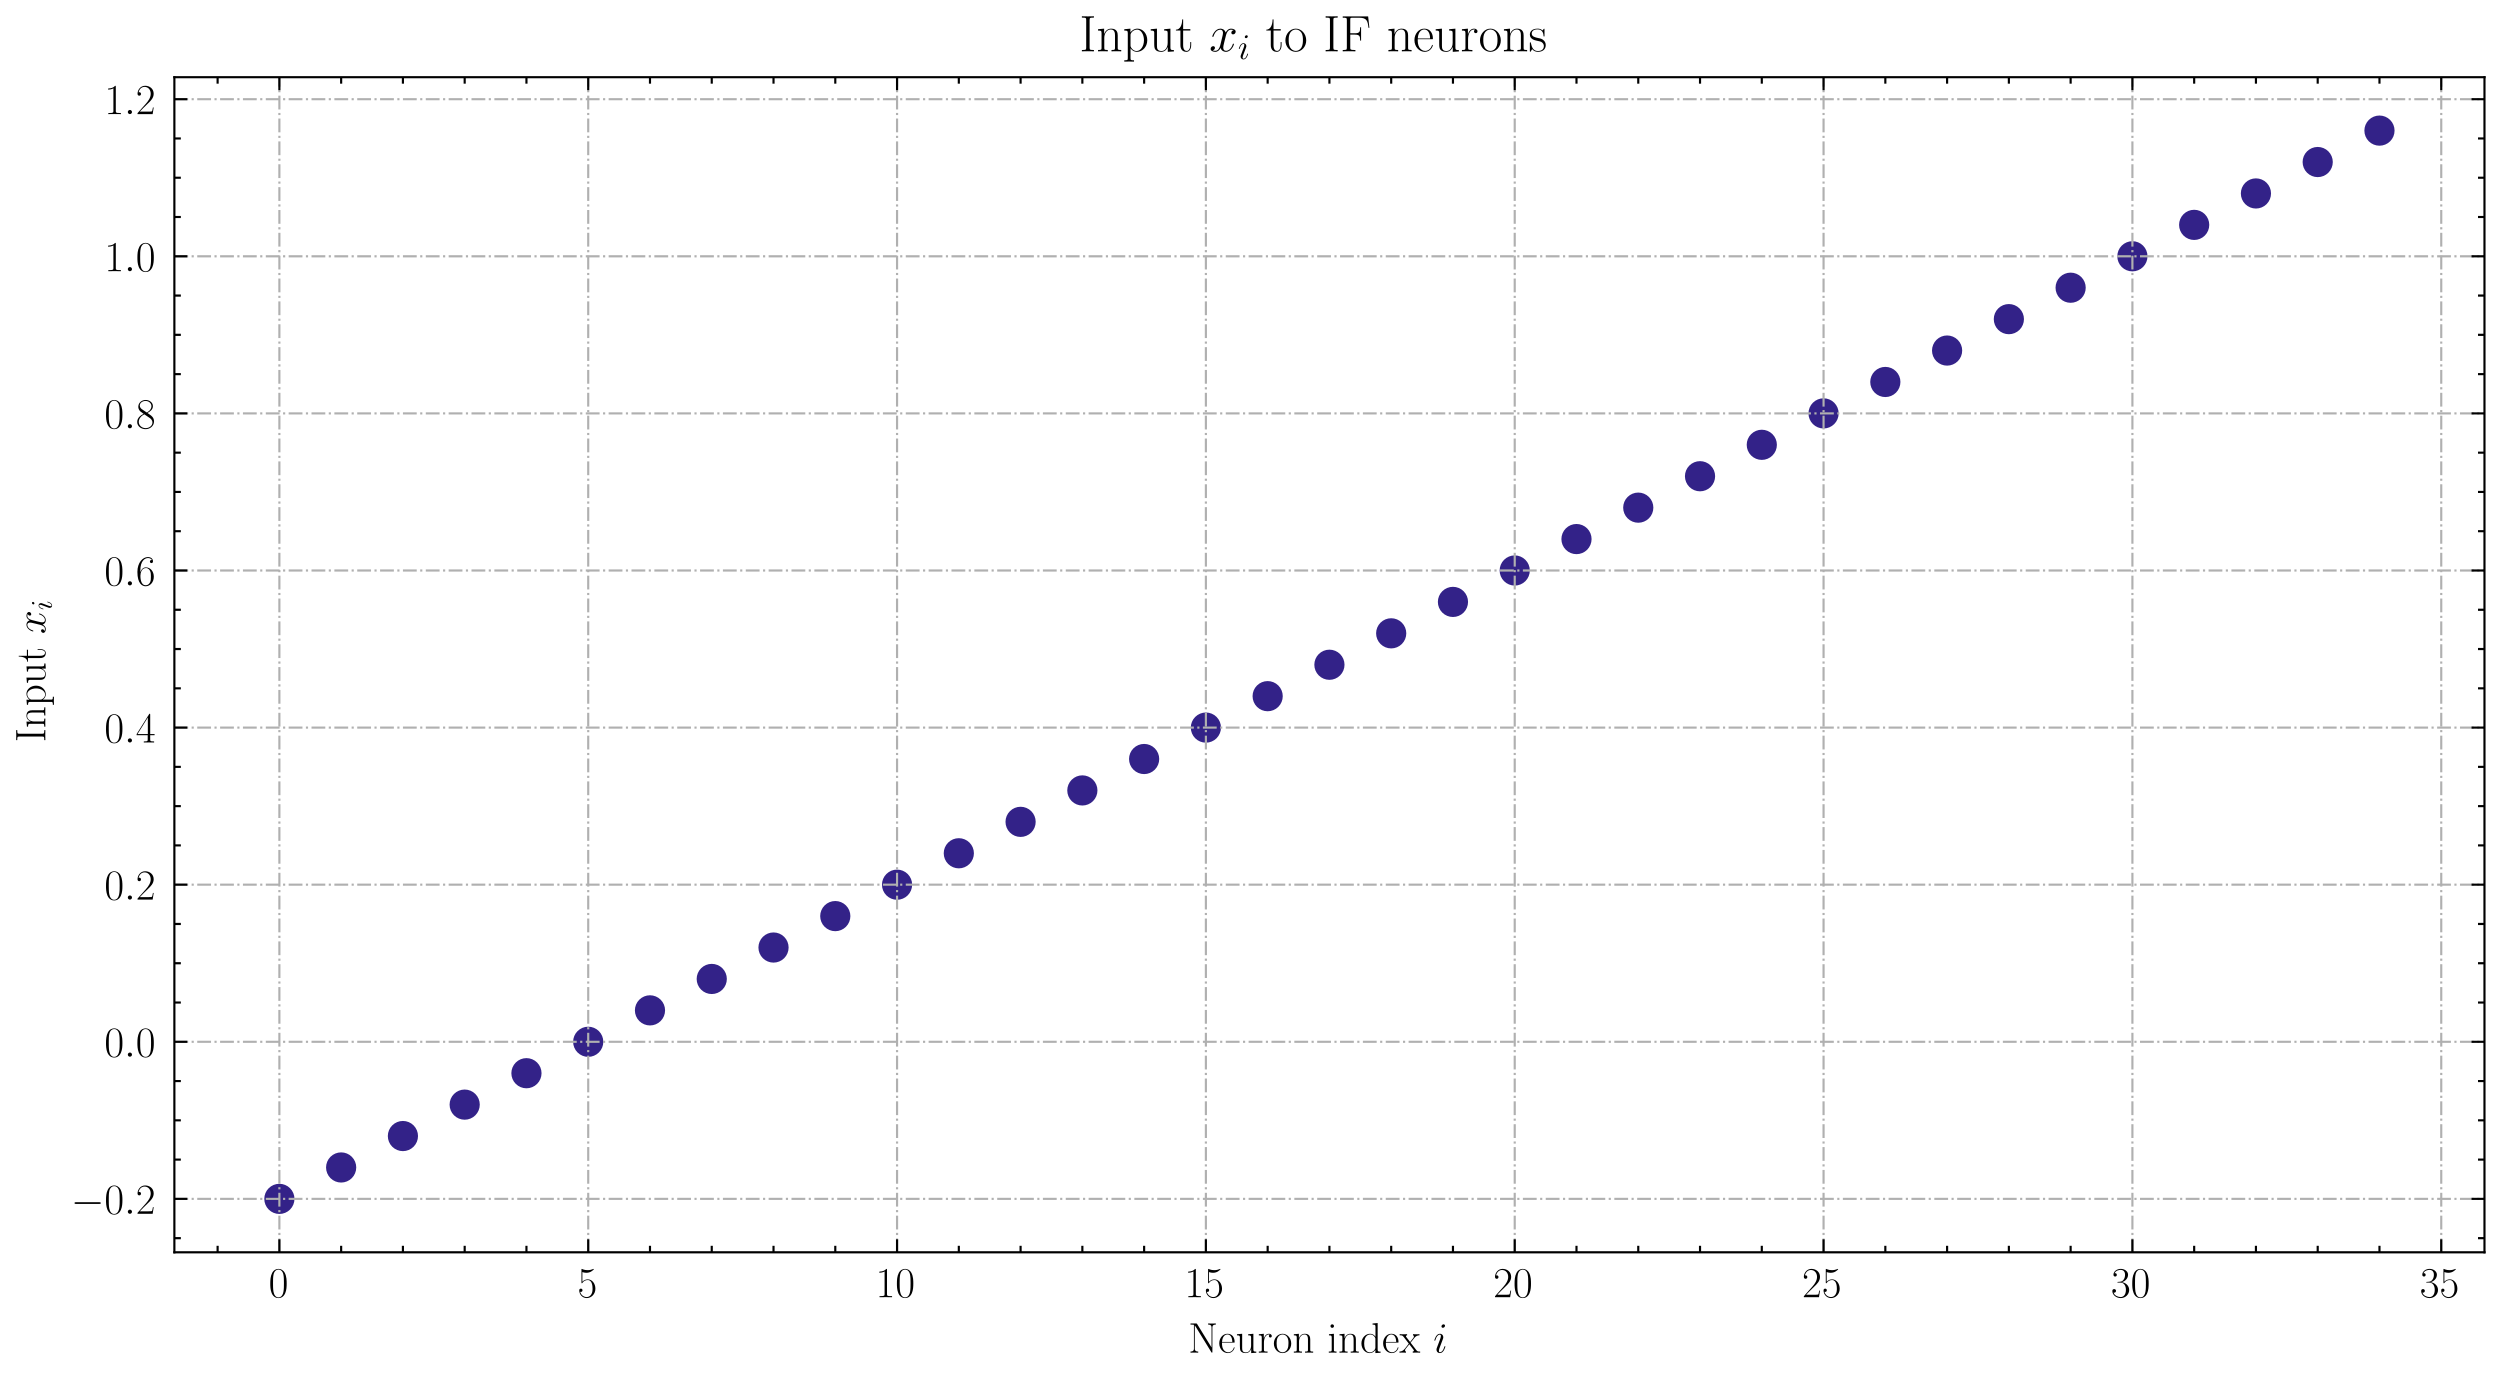 <?xml version="1.0" encoding="utf-8" standalone="no"?>
<!DOCTYPE svg PUBLIC "-//W3C//DTD SVG 1.1//EN"
  "http://www.w3.org/Graphics/SVG/1.1/DTD/svg11.dtd">
<!-- Created with matplotlib (https://matplotlib.org/) -->
<svg height="319.201pt" version="1.1" viewBox="0 0 579.714 319.201" width="579.714pt" xmlns="http://www.w3.org/2000/svg" xmlns:xlink="http://www.w3.org/1999/xlink">
 <defs>
  <style type="text/css">
*{stroke-linecap:butt;stroke-linejoin:round;}
  </style>
 </defs>
 <g id="figure_1">
  <g id="patch_1">
   <path d="M 0 319.201 
L 579.714 319.201 
L 579.714 0 
L 0 0 
z
" style="fill:#ffffff;"/>
  </g>
  <g id="axes_1">
   <g id="patch_2">
    <path d="M 40.434 290.39 
L 576.114 290.39 
L 576.114 17.902 
L 40.434 17.902 
z
" style="fill:#ffffff;"/>
   </g>
   <g id="PathCollection_1">
    <defs>
     <path d="M 0 3 
C 0.796 3 1.559 2.684 2.121 2.121 
C 2.684 1.559 3 0.796 3 0 
C 3 -0.796 2.684 -1.559 2.121 -2.121 
C 1.559 -2.684 0.796 -3 0 -3 
C -0.796 -3 -1.559 -2.684 -2.121 -2.121 
C -2.684 -1.559 -3 -0.796 -3 0 
C -3 0.796 -2.684 1.559 -2.121 2.121 
C -1.559 2.684 -0.796 3 0 3 
z
" id="m5a282cb4c4" style="stroke:#332288;"/>
    </defs>
    <g clip-path="url(#p7d985096c2)">
     <use style="fill:#332288;stroke:#332288;" x="64.784" xlink:href="#m5a282cb4c4" y="278.004"/>
     <use style="fill:#332288;stroke:#332288;" x="79.107" xlink:href="#m5a282cb4c4" y="270.718"/>
     <use style="fill:#332288;stroke:#332288;" x="93.43" xlink:href="#m5a282cb4c4" y="263.432"/>
     <use style="fill:#332288;stroke:#332288;" x="107.753" xlink:href="#m5a282cb4c4" y="256.147"/>
     <use style="fill:#332288;stroke:#332288;" x="122.076" xlink:href="#m5a282cb4c4" y="248.861"/>
     <use style="fill:#332288;stroke:#332288;" x="136.399" xlink:href="#m5a282cb4c4" y="241.575"/>
     <use style="fill:#332288;stroke:#332288;" x="150.722" xlink:href="#m5a282cb4c4" y="234.289"/>
     <use style="fill:#332288;stroke:#332288;" x="165.045" xlink:href="#m5a282cb4c4" y="227.004"/>
     <use style="fill:#332288;stroke:#332288;" x="179.368" xlink:href="#m5a282cb4c4" y="219.718"/>
     <use style="fill:#332288;stroke:#332288;" x="193.691" xlink:href="#m5a282cb4c4" y="212.432"/>
     <use style="fill:#332288;stroke:#332288;" x="208.014" xlink:href="#m5a282cb4c4" y="205.146"/>
     <use style="fill:#332288;stroke:#332288;" x="222.337" xlink:href="#m5a282cb4c4" y="197.861"/>
     <use style="fill:#332288;stroke:#332288;" x="236.66" xlink:href="#m5a282cb4c4" y="190.575"/>
     <use style="fill:#332288;stroke:#332288;" x="250.983" xlink:href="#m5a282cb4c4" y="183.289"/>
     <use style="fill:#332288;stroke:#332288;" x="265.306" xlink:href="#m5a282cb4c4" y="176.003"/>
     <use style="fill:#332288;stroke:#332288;" x="279.629" xlink:href="#m5a282cb4c4" y="168.718"/>
     <use style="fill:#332288;stroke:#332288;" x="293.952" xlink:href="#m5a282cb4c4" y="161.432"/>
     <use style="fill:#332288;stroke:#332288;" x="308.274" xlink:href="#m5a282cb4c4" y="154.146"/>
     <use style="fill:#332288;stroke:#332288;" x="322.597" xlink:href="#m5a282cb4c4" y="146.86"/>
     <use style="fill:#332288;stroke:#332288;" x="336.92" xlink:href="#m5a282cb4c4" y="139.574"/>
     <use style="fill:#332288;stroke:#332288;" x="351.243" xlink:href="#m5a282cb4c4" y="132.289"/>
     <use style="fill:#332288;stroke:#332288;" x="365.566" xlink:href="#m5a282cb4c4" y="125.003"/>
     <use style="fill:#332288;stroke:#332288;" x="379.889" xlink:href="#m5a282cb4c4" y="117.717"/>
     <use style="fill:#332288;stroke:#332288;" x="394.212" xlink:href="#m5a282cb4c4" y="110.431"/>
     <use style="fill:#332288;stroke:#332288;" x="408.535" xlink:href="#m5a282cb4c4" y="103.146"/>
     <use style="fill:#332288;stroke:#332288;" x="422.858" xlink:href="#m5a282cb4c4" y="95.86"/>
     <use style="fill:#332288;stroke:#332288;" x="437.181" xlink:href="#m5a282cb4c4" y="88.574"/>
     <use style="fill:#332288;stroke:#332288;" x="451.504" xlink:href="#m5a282cb4c4" y="81.288"/>
     <use style="fill:#332288;stroke:#332288;" x="465.827" xlink:href="#m5a282cb4c4" y="74.003"/>
     <use style="fill:#332288;stroke:#332288;" x="480.15" xlink:href="#m5a282cb4c4" y="66.717"/>
     <use style="fill:#332288;stroke:#332288;" x="494.473" xlink:href="#m5a282cb4c4" y="59.431"/>
     <use style="fill:#332288;stroke:#332288;" x="508.796" xlink:href="#m5a282cb4c4" y="52.145"/>
     <use style="fill:#332288;stroke:#332288;" x="523.119" xlink:href="#m5a282cb4c4" y="44.859"/>
     <use style="fill:#332288;stroke:#332288;" x="537.442" xlink:href="#m5a282cb4c4" y="37.574"/>
     <use style="fill:#332288;stroke:#332288;" x="551.765" xlink:href="#m5a282cb4c4" y="30.288"/>
    </g>
   </g>
   <g id="matplotlib.axis_1">
    <g id="xtick_1">
     <g id="line2d_1">
      <path clip-path="url(#p7d985096c2)" d="M 64.784 290.39 
L 64.784 17.902 
" style="fill:none;stroke:#b0b0b0;stroke-dasharray:3.2,0.8,0.5,0.8;stroke-dashoffset:0;stroke-width:0.5;"/>
     </g>
     <g id="line2d_2">
      <defs>
       <path d="M 0 0 
L 0 -3 
" id="mba42494506" style="stroke:#000000;stroke-width:0.5;"/>
      </defs>
      <g>
       <use style="stroke:#000000;stroke-width:0.5;" x="64.784" xlink:href="#mba42494506" y="290.39"/>
      </g>
     </g>
     <g id="line2d_3">
      <defs>
       <path d="M 0 0 
L 0 3 
" id="m95203b8196" style="stroke:#000000;stroke-width:0.5;"/>
      </defs>
      <g>
       <use style="stroke:#000000;stroke-width:0.5;" x="64.784" xlink:href="#m95203b8196" y="17.902"/>
      </g>
     </g>
     <g id="text_1">
      <!-- $\mathdefault{0}$ -->
      <defs>
       <path d="M 42 31.844 
C 42 37.969 41.906 48.422 37.703 56.453 
C 34 63.484 28.094 66 22.906 66 
C 18.094 66 12 63.781 8.203 56.562 
C 4.203 49.016 3.797 39.672 3.797 31.844 
C 3.797 26.109 3.906 17.375 7 9.734 
C 11.297 -0.609 19 -2 22.906 -2 
C 27.5 -2 34.5 -0.109 38.594 9.438 
C 41.594 16.375 42 24.5 42 31.844 
z
M 22.906 -0.406 
C 16.5 -0.406 12.703 5.125 11.297 12.75 
C 10.203 18.688 10.203 27.328 10.203 32.953 
C 10.203 40.688 10.203 47.109 11.5 53.234 
C 13.406 61.781 19 64.391 22.906 64.391 
C 27 64.391 32.297 61.672 34.203 53.438 
C 35.5 47.719 35.594 40.984 35.594 32.953 
C 35.594 26.422 35.594 18.375 34.406 12.453 
C 32.297 1.5 26.406 -0.406 22.906 -0.406 
z
" id="CMR17-48"/>
      </defs>
      <g transform="translate(62.293 300.808)scale(0.1 -0.1)">
       <use transform="scale(0.996)" xlink:href="#CMR17-48"/>
      </g>
     </g>
    </g>
    <g id="xtick_2">
     <g id="line2d_4">
      <path clip-path="url(#p7d985096c2)" d="M 136.399 290.39 
L 136.399 17.902 
" style="fill:none;stroke:#b0b0b0;stroke-dasharray:3.2,0.8,0.5,0.8;stroke-dashoffset:0;stroke-width:0.5;"/>
     </g>
     <g id="line2d_5">
      <g>
       <use style="stroke:#000000;stroke-width:0.5;" x="136.399" xlink:href="#mba42494506" y="290.39"/>
      </g>
     </g>
     <g id="line2d_6">
      <g>
       <use style="stroke:#000000;stroke-width:0.5;" x="136.399" xlink:href="#m95203b8196" y="17.902"/>
      </g>
     </g>
     <g id="text_2">
      <!-- $\mathdefault{5}$ -->
      <defs>
       <path d="M 11.406 58.594 
C 12.406 58.188 16.5 56.891 20.703 56.891 
C 30 56.891 35.094 61.891 38 64.688 
C 38 65.484 38 66 37.406 66 
C 37.297 66 37.094 66 36.297 65.594 
C 32.797 64.094 28.703 63 23.703 63 
C 20.703 63 16.203 63.359 11.297 65.484 
C 10.203 66 10 66 9.906 66 
C 9.406 66 9.297 65.891 9.297 63.906 
L 9.297 34.859 
C 9.297 33.016 9.297 32.5 10.297 32.5 
C 10.797 32.5 11 32.703 11.5 33.422 
C 14.703 38.047 19.094 40 24.094 40 
C 27.594 40 35.094 37.734 35.094 20.203 
C 35.094 16.984 35.094 11.188 32.094 6.594 
C 29.594 2.484 25.703 0.391 21.406 0.391 
C 14.797 0.391 8.094 4.984 6.297 12.688 
C 6.703 12.594 7.5 12.391 7.906 12.391 
C 9.203 12.391 11.703 13.094 11.703 16.188 
C 11.703 18.891 9.797 20 7.906 20 
C 5.594 20 4.094 18.594 4.094 15.797 
C 4.094 7.094 11 -2 21.594 -2 
C 31.906 -2 41.703 6.891 41.703 19.797 
C 41.703 32.094 33.906 41.594 24.203 41.594 
C 19.094 41.594 14.797 39.688 11.406 36 
z
" id="CMR17-53"/>
      </defs>
      <g transform="translate(133.908 300.808)scale(0.1 -0.1)">
       <use transform="scale(0.996)" xlink:href="#CMR17-53"/>
      </g>
     </g>
    </g>
    <g id="xtick_3">
     <g id="line2d_7">
      <path clip-path="url(#p7d985096c2)" d="M 208.014 290.39 
L 208.014 17.902 
" style="fill:none;stroke:#b0b0b0;stroke-dasharray:3.2,0.8,0.5,0.8;stroke-dashoffset:0;stroke-width:0.5;"/>
     </g>
     <g id="line2d_8">
      <g>
       <use style="stroke:#000000;stroke-width:0.5;" x="208.014" xlink:href="#mba42494506" y="290.39"/>
      </g>
     </g>
     <g id="line2d_9">
      <g>
       <use style="stroke:#000000;stroke-width:0.5;" x="208.014" xlink:href="#m95203b8196" y="17.902"/>
      </g>
     </g>
     <g id="text_3">
      <!-- $\mathdefault{10}$ -->
      <defs>
       <path d="M 26.594 63.797 
C 26.594 65.891 26.5 66 25.094 66 
C 21.203 61.359 15.297 59.891 9.703 59.688 
C 9.406 59.688 8.906 59.688 8.797 59.5 
C 8.703 59.297 8.703 59.094 8.703 57 
C 11.797 57 17 57.594 21 59.984 
L 21 7.297 
C 21 3.797 20.797 2.594 12.203 2.594 
L 9.203 2.594 
L 9.203 0 
C 14 0.094 19 0.188 23.797 0.188 
C 28.594 0.188 33.594 0.094 38.406 0 
L 38.406 2.594 
L 35.406 2.594 
C 26.797 2.594 26.594 3.688 26.594 7.297 
z
" id="CMR17-49"/>
      </defs>
      <g transform="translate(203.032 300.808)scale(0.1 -0.1)">
       <use transform="scale(0.996)" xlink:href="#CMR17-49"/>
       <use transform="translate(45.69 0)scale(0.996)" xlink:href="#CMR17-48"/>
      </g>
     </g>
    </g>
    <g id="xtick_4">
     <g id="line2d_10">
      <path clip-path="url(#p7d985096c2)" d="M 279.629 290.39 
L 279.629 17.902 
" style="fill:none;stroke:#b0b0b0;stroke-dasharray:3.2,0.8,0.5,0.8;stroke-dashoffset:0;stroke-width:0.5;"/>
     </g>
     <g id="line2d_11">
      <g>
       <use style="stroke:#000000;stroke-width:0.5;" x="279.629" xlink:href="#mba42494506" y="290.39"/>
      </g>
     </g>
     <g id="line2d_12">
      <g>
       <use style="stroke:#000000;stroke-width:0.5;" x="279.629" xlink:href="#m95203b8196" y="17.902"/>
      </g>
     </g>
     <g id="text_4">
      <!-- $\mathdefault{15}$ -->
      <g transform="translate(274.647 300.808)scale(0.1 -0.1)">
       <use transform="scale(0.996)" xlink:href="#CMR17-49"/>
       <use transform="translate(45.69 0)scale(0.996)" xlink:href="#CMR17-53"/>
      </g>
     </g>
    </g>
    <g id="xtick_5">
     <g id="line2d_13">
      <path clip-path="url(#p7d985096c2)" d="M 351.243 290.39 
L 351.243 17.902 
" style="fill:none;stroke:#b0b0b0;stroke-dasharray:3.2,0.8,0.5,0.8;stroke-dashoffset:0;stroke-width:0.5;"/>
     </g>
     <g id="line2d_14">
      <g>
       <use style="stroke:#000000;stroke-width:0.5;" x="351.243" xlink:href="#mba42494506" y="290.39"/>
      </g>
     </g>
     <g id="line2d_15">
      <g>
       <use style="stroke:#000000;stroke-width:0.5;" x="351.243" xlink:href="#m95203b8196" y="17.902"/>
      </g>
     </g>
     <g id="text_5">
      <!-- $\mathdefault{20}$ -->
      <defs>
       <path d="M 41.703 15.469 
L 39.906 15.469 
C 38.906 8.391 38.094 7.188 37.703 6.594 
C 37.203 5.797 30 5.797 28.594 5.797 
L 9.406 5.797 
C 13 9.688 20 16.766 28.5 24.938 
C 34.594 30.719 41.703 37.5 41.703 47.391 
C 41.703 59.188 32.297 66 21.797 66 
C 10.797 66 4.094 56.297 4.094 47.297 
C 4.094 43.391 7 42.891 8.203 42.891 
C 9.203 42.891 12.203 43.484 12.203 46.984 
C 12.203 50.094 9.594 51 8.203 51 
C 7.594 51 7 50.891 6.594 50.688 
C 8.5 59.188 14.297 63.391 20.406 63.391 
C 29.094 63.391 34.797 56.5 34.797 47.391 
C 34.797 38.703 29.703 31.219 24 24.734 
L 4.094 2.297 
L 4.094 0 
L 39.297 0 
z
" id="CMR17-50"/>
      </defs>
      <g transform="translate(346.262 300.808)scale(0.1 -0.1)">
       <use transform="scale(0.996)" xlink:href="#CMR17-50"/>
       <use transform="translate(45.69 0)scale(0.996)" xlink:href="#CMR17-48"/>
      </g>
     </g>
    </g>
    <g id="xtick_6">
     <g id="line2d_16">
      <path clip-path="url(#p7d985096c2)" d="M 422.858 290.39 
L 422.858 17.902 
" style="fill:none;stroke:#b0b0b0;stroke-dasharray:3.2,0.8,0.5,0.8;stroke-dashoffset:0;stroke-width:0.5;"/>
     </g>
     <g id="line2d_17">
      <g>
       <use style="stroke:#000000;stroke-width:0.5;" x="422.858" xlink:href="#mba42494506" y="290.39"/>
      </g>
     </g>
     <g id="line2d_18">
      <g>
       <use style="stroke:#000000;stroke-width:0.5;" x="422.858" xlink:href="#m95203b8196" y="17.902"/>
      </g>
     </g>
     <g id="text_6">
      <!-- $\mathdefault{25}$ -->
      <g transform="translate(417.877 300.808)scale(0.1 -0.1)">
       <use transform="scale(0.996)" xlink:href="#CMR17-50"/>
       <use transform="translate(45.69 0)scale(0.996)" xlink:href="#CMR17-53"/>
      </g>
     </g>
    </g>
    <g id="xtick_7">
     <g id="line2d_19">
      <path clip-path="url(#p7d985096c2)" d="M 494.473 290.39 
L 494.473 17.902 
" style="fill:none;stroke:#b0b0b0;stroke-dasharray:3.2,0.8,0.5,0.8;stroke-dashoffset:0;stroke-width:0.5;"/>
     </g>
     <g id="line2d_20">
      <g>
       <use style="stroke:#000000;stroke-width:0.5;" x="494.473" xlink:href="#mba42494506" y="290.39"/>
      </g>
     </g>
     <g id="line2d_21">
      <g>
       <use style="stroke:#000000;stroke-width:0.5;" x="494.473" xlink:href="#m95203b8196" y="17.902"/>
      </g>
     </g>
     <g id="text_7">
      <!-- $\mathdefault{30}$ -->
      <defs>
       <path d="M 22.094 34 
C 31 34 34.906 26.141 34.906 17.094 
C 34.906 5.031 28.5 0.391 22.703 0.391 
C 17.406 0.391 8.797 3.016 6.094 10.797 
C 6.594 10.594 7.094 10.594 7.594 10.594 
C 10 10.594 11.797 12.188 11.797 14.797 
C 11.797 17.688 9.594 19 7.594 19 
C 5.906 19 3.297 18.188 3.297 14.484 
C 3.297 5.234 12.297 -2 22.906 -2 
C 34 -2 42.5 6.75 42.5 16.984 
C 42.5 26.844 34.5 34 25 35.094 
C 32.594 36.672 39.906 43.375 39.906 52.391 
C 39.906 60.25 32 66 23 66 
C 13.906 66 5.906 60.344 5.906 52.297 
C 5.906 48.797 8.5 48.188 9.797 48.188 
C 11.906 48.188 13.703 49.484 13.703 52.094 
C 13.703 54.688 11.906 56 9.797 56 
C 9.406 56 8.906 56 8.5 55.797 
C 11.406 62.484 19.297 63.688 22.797 63.688 
C 26.297 63.688 32.906 61.969 32.906 52.297 
C 32.906 49.484 32.5 44.547 29.094 40.219 
C 26.094 36.391 22.703 36.188 19.406 35.891 
C 18.906 35.891 16.594 35.688 16.203 35.688 
C 15.5 35.594 15.094 35.5 15.094 34.797 
C 15.094 34.094 15.203 34 17.203 34 
z
" id="CMR17-51"/>
      </defs>
      <g transform="translate(489.492 300.808)scale(0.1 -0.1)">
       <use transform="scale(0.996)" xlink:href="#CMR17-51"/>
       <use transform="translate(45.69 0)scale(0.996)" xlink:href="#CMR17-48"/>
      </g>
     </g>
    </g>
    <g id="xtick_8">
     <g id="line2d_22">
      <path clip-path="url(#p7d985096c2)" d="M 566.088 290.39 
L 566.088 17.902 
" style="fill:none;stroke:#b0b0b0;stroke-dasharray:3.2,0.8,0.5,0.8;stroke-dashoffset:0;stroke-width:0.5;"/>
     </g>
     <g id="line2d_23">
      <g>
       <use style="stroke:#000000;stroke-width:0.5;" x="566.088" xlink:href="#mba42494506" y="290.39"/>
      </g>
     </g>
     <g id="line2d_24">
      <g>
       <use style="stroke:#000000;stroke-width:0.5;" x="566.088" xlink:href="#m95203b8196" y="17.902"/>
      </g>
     </g>
     <g id="text_8">
      <!-- $\mathdefault{35}$ -->
      <g transform="translate(561.107 300.808)scale(0.1 -0.1)">
       <use transform="scale(0.996)" xlink:href="#CMR17-51"/>
       <use transform="translate(45.69 0)scale(0.996)" xlink:href="#CMR17-53"/>
      </g>
     </g>
    </g>
    <g id="xtick_9">
     <g id="line2d_25">
      <defs>
       <path d="M 0 0 
L 0 -1.5 
" id="m106422c665" style="stroke:#000000;stroke-width:0.5;"/>
      </defs>
      <g>
       <use style="stroke:#000000;stroke-width:0.5;" x="50.461" xlink:href="#m106422c665" y="290.39"/>
      </g>
     </g>
     <g id="line2d_26">
      <defs>
       <path d="M 0 0 
L 0 1.5 
" id="m727192e91b" style="stroke:#000000;stroke-width:0.5;"/>
      </defs>
      <g>
       <use style="stroke:#000000;stroke-width:0.5;" x="50.461" xlink:href="#m727192e91b" y="17.902"/>
      </g>
     </g>
    </g>
    <g id="xtick_10">
     <g id="line2d_27">
      <g>
       <use style="stroke:#000000;stroke-width:0.5;" x="79.107" xlink:href="#m106422c665" y="290.39"/>
      </g>
     </g>
     <g id="line2d_28">
      <g>
       <use style="stroke:#000000;stroke-width:0.5;" x="79.107" xlink:href="#m727192e91b" y="17.902"/>
      </g>
     </g>
    </g>
    <g id="xtick_11">
     <g id="line2d_29">
      <g>
       <use style="stroke:#000000;stroke-width:0.5;" x="93.43" xlink:href="#m106422c665" y="290.39"/>
      </g>
     </g>
     <g id="line2d_30">
      <g>
       <use style="stroke:#000000;stroke-width:0.5;" x="93.43" xlink:href="#m727192e91b" y="17.902"/>
      </g>
     </g>
    </g>
    <g id="xtick_12">
     <g id="line2d_31">
      <g>
       <use style="stroke:#000000;stroke-width:0.5;" x="107.753" xlink:href="#m106422c665" y="290.39"/>
      </g>
     </g>
     <g id="line2d_32">
      <g>
       <use style="stroke:#000000;stroke-width:0.5;" x="107.753" xlink:href="#m727192e91b" y="17.902"/>
      </g>
     </g>
    </g>
    <g id="xtick_13">
     <g id="line2d_33">
      <g>
       <use style="stroke:#000000;stroke-width:0.5;" x="122.076" xlink:href="#m106422c665" y="290.39"/>
      </g>
     </g>
     <g id="line2d_34">
      <g>
       <use style="stroke:#000000;stroke-width:0.5;" x="122.076" xlink:href="#m727192e91b" y="17.902"/>
      </g>
     </g>
    </g>
    <g id="xtick_14">
     <g id="line2d_35">
      <g>
       <use style="stroke:#000000;stroke-width:0.5;" x="150.722" xlink:href="#m106422c665" y="290.39"/>
      </g>
     </g>
     <g id="line2d_36">
      <g>
       <use style="stroke:#000000;stroke-width:0.5;" x="150.722" xlink:href="#m727192e91b" y="17.902"/>
      </g>
     </g>
    </g>
    <g id="xtick_15">
     <g id="line2d_37">
      <g>
       <use style="stroke:#000000;stroke-width:0.5;" x="165.045" xlink:href="#m106422c665" y="290.39"/>
      </g>
     </g>
     <g id="line2d_38">
      <g>
       <use style="stroke:#000000;stroke-width:0.5;" x="165.045" xlink:href="#m727192e91b" y="17.902"/>
      </g>
     </g>
    </g>
    <g id="xtick_16">
     <g id="line2d_39">
      <g>
       <use style="stroke:#000000;stroke-width:0.5;" x="179.368" xlink:href="#m106422c665" y="290.39"/>
      </g>
     </g>
     <g id="line2d_40">
      <g>
       <use style="stroke:#000000;stroke-width:0.5;" x="179.368" xlink:href="#m727192e91b" y="17.902"/>
      </g>
     </g>
    </g>
    <g id="xtick_17">
     <g id="line2d_41">
      <g>
       <use style="stroke:#000000;stroke-width:0.5;" x="193.691" xlink:href="#m106422c665" y="290.39"/>
      </g>
     </g>
     <g id="line2d_42">
      <g>
       <use style="stroke:#000000;stroke-width:0.5;" x="193.691" xlink:href="#m727192e91b" y="17.902"/>
      </g>
     </g>
    </g>
    <g id="xtick_18">
     <g id="line2d_43">
      <g>
       <use style="stroke:#000000;stroke-width:0.5;" x="222.337" xlink:href="#m106422c665" y="290.39"/>
      </g>
     </g>
     <g id="line2d_44">
      <g>
       <use style="stroke:#000000;stroke-width:0.5;" x="222.337" xlink:href="#m727192e91b" y="17.902"/>
      </g>
     </g>
    </g>
    <g id="xtick_19">
     <g id="line2d_45">
      <g>
       <use style="stroke:#000000;stroke-width:0.5;" x="236.66" xlink:href="#m106422c665" y="290.39"/>
      </g>
     </g>
     <g id="line2d_46">
      <g>
       <use style="stroke:#000000;stroke-width:0.5;" x="236.66" xlink:href="#m727192e91b" y="17.902"/>
      </g>
     </g>
    </g>
    <g id="xtick_20">
     <g id="line2d_47">
      <g>
       <use style="stroke:#000000;stroke-width:0.5;" x="250.983" xlink:href="#m106422c665" y="290.39"/>
      </g>
     </g>
     <g id="line2d_48">
      <g>
       <use style="stroke:#000000;stroke-width:0.5;" x="250.983" xlink:href="#m727192e91b" y="17.902"/>
      </g>
     </g>
    </g>
    <g id="xtick_21">
     <g id="line2d_49">
      <g>
       <use style="stroke:#000000;stroke-width:0.5;" x="265.306" xlink:href="#m106422c665" y="290.39"/>
      </g>
     </g>
     <g id="line2d_50">
      <g>
       <use style="stroke:#000000;stroke-width:0.5;" x="265.306" xlink:href="#m727192e91b" y="17.902"/>
      </g>
     </g>
    </g>
    <g id="xtick_22">
     <g id="line2d_51">
      <g>
       <use style="stroke:#000000;stroke-width:0.5;" x="293.952" xlink:href="#m106422c665" y="290.39"/>
      </g>
     </g>
     <g id="line2d_52">
      <g>
       <use style="stroke:#000000;stroke-width:0.5;" x="293.952" xlink:href="#m727192e91b" y="17.902"/>
      </g>
     </g>
    </g>
    <g id="xtick_23">
     <g id="line2d_53">
      <g>
       <use style="stroke:#000000;stroke-width:0.5;" x="308.274" xlink:href="#m106422c665" y="290.39"/>
      </g>
     </g>
     <g id="line2d_54">
      <g>
       <use style="stroke:#000000;stroke-width:0.5;" x="308.274" xlink:href="#m727192e91b" y="17.902"/>
      </g>
     </g>
    </g>
    <g id="xtick_24">
     <g id="line2d_55">
      <g>
       <use style="stroke:#000000;stroke-width:0.5;" x="322.597" xlink:href="#m106422c665" y="290.39"/>
      </g>
     </g>
     <g id="line2d_56">
      <g>
       <use style="stroke:#000000;stroke-width:0.5;" x="322.597" xlink:href="#m727192e91b" y="17.902"/>
      </g>
     </g>
    </g>
    <g id="xtick_25">
     <g id="line2d_57">
      <g>
       <use style="stroke:#000000;stroke-width:0.5;" x="336.92" xlink:href="#m106422c665" y="290.39"/>
      </g>
     </g>
     <g id="line2d_58">
      <g>
       <use style="stroke:#000000;stroke-width:0.5;" x="336.92" xlink:href="#m727192e91b" y="17.902"/>
      </g>
     </g>
    </g>
    <g id="xtick_26">
     <g id="line2d_59">
      <g>
       <use style="stroke:#000000;stroke-width:0.5;" x="365.566" xlink:href="#m106422c665" y="290.39"/>
      </g>
     </g>
     <g id="line2d_60">
      <g>
       <use style="stroke:#000000;stroke-width:0.5;" x="365.566" xlink:href="#m727192e91b" y="17.902"/>
      </g>
     </g>
    </g>
    <g id="xtick_27">
     <g id="line2d_61">
      <g>
       <use style="stroke:#000000;stroke-width:0.5;" x="379.889" xlink:href="#m106422c665" y="290.39"/>
      </g>
     </g>
     <g id="line2d_62">
      <g>
       <use style="stroke:#000000;stroke-width:0.5;" x="379.889" xlink:href="#m727192e91b" y="17.902"/>
      </g>
     </g>
    </g>
    <g id="xtick_28">
     <g id="line2d_63">
      <g>
       <use style="stroke:#000000;stroke-width:0.5;" x="394.212" xlink:href="#m106422c665" y="290.39"/>
      </g>
     </g>
     <g id="line2d_64">
      <g>
       <use style="stroke:#000000;stroke-width:0.5;" x="394.212" xlink:href="#m727192e91b" y="17.902"/>
      </g>
     </g>
    </g>
    <g id="xtick_29">
     <g id="line2d_65">
      <g>
       <use style="stroke:#000000;stroke-width:0.5;" x="408.535" xlink:href="#m106422c665" y="290.39"/>
      </g>
     </g>
     <g id="line2d_66">
      <g>
       <use style="stroke:#000000;stroke-width:0.5;" x="408.535" xlink:href="#m727192e91b" y="17.902"/>
      </g>
     </g>
    </g>
    <g id="xtick_30">
     <g id="line2d_67">
      <g>
       <use style="stroke:#000000;stroke-width:0.5;" x="437.181" xlink:href="#m106422c665" y="290.39"/>
      </g>
     </g>
     <g id="line2d_68">
      <g>
       <use style="stroke:#000000;stroke-width:0.5;" x="437.181" xlink:href="#m727192e91b" y="17.902"/>
      </g>
     </g>
    </g>
    <g id="xtick_31">
     <g id="line2d_69">
      <g>
       <use style="stroke:#000000;stroke-width:0.5;" x="451.504" xlink:href="#m106422c665" y="290.39"/>
      </g>
     </g>
     <g id="line2d_70">
      <g>
       <use style="stroke:#000000;stroke-width:0.5;" x="451.504" xlink:href="#m727192e91b" y="17.902"/>
      </g>
     </g>
    </g>
    <g id="xtick_32">
     <g id="line2d_71">
      <g>
       <use style="stroke:#000000;stroke-width:0.5;" x="465.827" xlink:href="#m106422c665" y="290.39"/>
      </g>
     </g>
     <g id="line2d_72">
      <g>
       <use style="stroke:#000000;stroke-width:0.5;" x="465.827" xlink:href="#m727192e91b" y="17.902"/>
      </g>
     </g>
    </g>
    <g id="xtick_33">
     <g id="line2d_73">
      <g>
       <use style="stroke:#000000;stroke-width:0.5;" x="480.15" xlink:href="#m106422c665" y="290.39"/>
      </g>
     </g>
     <g id="line2d_74">
      <g>
       <use style="stroke:#000000;stroke-width:0.5;" x="480.15" xlink:href="#m727192e91b" y="17.902"/>
      </g>
     </g>
    </g>
    <g id="xtick_34">
     <g id="line2d_75">
      <g>
       <use style="stroke:#000000;stroke-width:0.5;" x="508.796" xlink:href="#m106422c665" y="290.39"/>
      </g>
     </g>
     <g id="line2d_76">
      <g>
       <use style="stroke:#000000;stroke-width:0.5;" x="508.796" xlink:href="#m727192e91b" y="17.902"/>
      </g>
     </g>
    </g>
    <g id="xtick_35">
     <g id="line2d_77">
      <g>
       <use style="stroke:#000000;stroke-width:0.5;" x="523.119" xlink:href="#m106422c665" y="290.39"/>
      </g>
     </g>
     <g id="line2d_78">
      <g>
       <use style="stroke:#000000;stroke-width:0.5;" x="523.119" xlink:href="#m727192e91b" y="17.902"/>
      </g>
     </g>
    </g>
    <g id="xtick_36">
     <g id="line2d_79">
      <g>
       <use style="stroke:#000000;stroke-width:0.5;" x="537.442" xlink:href="#m106422c665" y="290.39"/>
      </g>
     </g>
     <g id="line2d_80">
      <g>
       <use style="stroke:#000000;stroke-width:0.5;" x="537.442" xlink:href="#m727192e91b" y="17.902"/>
      </g>
     </g>
    </g>
    <g id="xtick_37">
     <g id="line2d_81">
      <g>
       <use style="stroke:#000000;stroke-width:0.5;" x="551.765" xlink:href="#m106422c665" y="290.39"/>
      </g>
     </g>
     <g id="line2d_82">
      <g>
       <use style="stroke:#000000;stroke-width:0.5;" x="551.765" xlink:href="#m727192e91b" y="17.902"/>
      </g>
     </g>
    </g>
    <g id="text_9">
     <!-- Neuron index $i$ -->
     <defs>
      <path d="M 20.5 66.797 
C 19.797 67.891 19.703 68 17.797 68 
L 5.094 68 
L 5.094 65.391 
L 7 65.391 
C 11 65.391 12.797 64.891 13.094 64.797 
L 13.094 9.75 
C 13.094 7.266 13.094 2.594 5.094 2.594 
L 5.094 0 
C 7.406 0.188 11.594 0.188 14.094 0.188 
C 16.594 0.188 20.797 0.188 23.094 0 
L 23.094 2.594 
C 15.094 2.594 15.094 7.266 15.094 9.75 
L 15.094 63.391 
C 15.797 62.797 15.797 62.609 16.5 61.609 
L 53.594 1.188 
C 54.297 0 54.594 0 55.094 0 
C 56.094 0 56.094 0.297 56.094 2.188 
L 56.094 58.219 
C 56.094 60.703 56.094 65.391 64.094 65.391 
L 64.094 68 
C 61.797 67.797 57.594 67.797 55.094 67.797 
C 52.594 67.797 48.406 67.797 46.094 68 
L 46.094 65.391 
C 54.094 65.391 54.094 60.703 54.094 58.219 
L 54.094 12.141 
z
" id="CMR17-78"/>
      <path d="M 38.094 23.484 
C 38.5 23.891 38.5 24.094 38.5 25.094 
C 38.5 35.172 33.094 44 21.703 44 
C 11.094 44 2.703 33.984 2.703 21.781 
C 2.703 8.656 12.203 -1 22.797 -1 
C 34 -1 38.406 9.672 38.406 11.797 
C 38.406 12.5 37.797 12.5 37.594 12.5 
C 36.906 12.5 36.797 12.297 36.406 11.078 
C 34.203 4.219 28.703 0.797 23.5 0.797 
C 19.203 0.797 14.906 3.219 12.203 7.656 
C 9.094 12.797 9.094 18.75 9.094 23.484 
z
M 9.203 25 
C 9.906 39.234 17.594 42.391 21.594 42.391 
C 28.406 42.391 33 36.062 33.094 25 
z
" id="CMR17-101"/>
      <path d="M 29.406 42.891 
L 29.406 40.297 
C 35.297 40.297 36.203 39.688 36.203 34.828 
L 36.203 16.453 
C 36.203 7.969 31.703 0.594 24.297 0.594 
C 16.094 0.594 15.406 5.547 15.406 10.797 
L 15.406 44 
L 3.297 42.891 
L 3.297 40.297 
C 7.297 40.297 10 40.297 10.094 36.25 
L 10.094 16.859 
C 10.094 10.094 10.094 5.75 12.703 2.922 
C 14 1.609 16.5 -1 23.703 -1 
C 32.203 -1 35.5 6.25 36.297 8.375 
L 36.406 8.375 
L 36.406 -1 
L 48.297 -0.203 
L 48.297 2.406 
C 42.406 2.406 41.5 3.016 41.5 7.859 
L 41.5 44 
z
" id="CMR17-117"/>
      <path d="M 15 23.703 
C 15 33.344 19.094 42.391 26.594 42.391 
C 27.297 42.391 28 42.297 28.703 41.984 
C 28.703 41.984 26.5 41.281 26.5 38.672 
C 26.5 36.266 28.406 35.266 29.906 35.266 
C 31.094 35.266 33.297 35.969 33.297 38.781 
C 33.297 41.984 30.094 44 26.703 44 
C 19.094 44 15.797 36.562 14.797 33.047 
L 14.703 33.047 
L 14.703 44 
L 3.094 42.891 
L 3.094 40.281 
C 9 40.281 9.906 39.688 9.906 34.859 
L 9.906 6.922 
C 9.906 3.094 9.5 2.594 3.094 2.594 
L 3.094 0 
C 5.5 0.188 10.094 0.188 12.703 0.188 
C 15.594 0.188 20.703 0.188 23.406 0 
L 23.406 2.594 
C 16.203 2.594 15 2.594 15 7.109 
z
" id="CMR17-114"/>
      <path d="M 43.094 21.188 
C 43.094 34 33.797 44 22.906 44 
C 12 44 2.703 34 2.703 21.188 
C 2.703 8.594 12 -1 22.906 -1 
C 33.797 -1 43.094 8.594 43.094 21.188 
z
M 22.906 0.797 
C 18.203 0.797 14.203 3.594 11.906 7.5 
C 9.406 12 9.094 17.594 9.094 22 
C 9.094 26.188 9.297 31.391 11.906 35.891 
C 13.906 39.188 17.797 42.391 22.906 42.391 
C 27.406 42.391 31.203 39.891 33.594 36.391 
C 36.703 31.688 36.703 25.094 36.703 22 
C 36.703 18.094 36.5 12.094 33.797 7.297 
C 31 2.688 26.703 0.797 22.906 0.797 
z
" id="CMR17-111"/>
      <path d="M 41.5 30.531 
C 41.5 35.656 40.5 44 28.703 44 
C 20.797 44 16.703 37.875 15.203 33.844 
L 15.094 33.844 
L 15.094 44 
L 3.297 42.891 
L 3.297 40.281 
C 9.203 40.281 10.094 39.688 10.094 34.859 
L 10.094 6.922 
C 10.094 3.094 9.703 2.594 3.297 2.594 
L 3.297 0 
C 5.703 0.188 10.094 0.188 12.703 0.188 
C 15.297 0.188 19.797 0.188 22.203 0 
L 22.203 2.594 
C 15.797 2.594 15.406 3 15.406 6.922 
L 15.406 26.219 
C 15.406 35.453 21 42.391 28 42.391 
C 35.406 42.391 36.203 35.766 36.203 30.938 
L 36.203 6.922 
C 36.203 3.094 35.797 2.594 29.406 2.594 
L 29.406 0 
C 31.797 0.188 36.203 0.188 38.797 0.188 
C 41.406 0.188 45.906 0.188 48.297 0 
L 48.297 2.594 
C 41.906 2.594 41.5 3 41.5 6.922 
z
" id="CMR17-110"/>
      <path d="M 15.5 61.891 
C 15.5 64.094 13.703 66 11.406 66 
C 9.203 66 7.297 64.188 7.297 61.891 
C 7.297 59.688 9.094 57.797 11.406 57.797 
C 13.594 57.797 15.5 59.594 15.5 61.891 
z
M 3.797 42.891 
L 3.797 40.297 
C 9.406 40.297 10.203 39.688 10.203 34.859 
L 10.203 6.922 
C 10.203 3.094 9.797 2.594 3.406 2.594 
L 3.406 0 
C 5.797 0.188 10.094 0.188 12.594 0.188 
C 15 0.188 19.094 0.188 21.406 0 
L 21.406 2.594 
C 15.5 2.594 15.297 3.203 15.297 6.812 
L 15.297 44 
z
" id="CMR17-105"/>
      <path d="M 29.203 67.891 
L 29.203 65.297 
C 35.094 65.297 36 64.703 36 60.047 
L 36 37.047 
C 35.594 37.547 31.5 44 23.406 44 
C 13.203 44 3.297 34.812 3.297 21.5 
C 3.297 8.266 12.594 -1 22.406 -1 
C 30.906 -1 35.297 5.641 35.797 6.344 
L 35.797 -1 
L 47.906 -0.203 
L 47.906 2.406 
C 42 2.406 41.094 3.016 41.094 7.859 
L 41.094 69 
z
M 35.797 11.906 
C 35.797 8.875 34 6.141 31.703 4.125 
C 28.297 1.094 24.906 0.594 23 0.594 
C 20.094 0.594 9.703 2.109 9.703 21.391 
C 9.703 41.188 21.297 42.391 23.906 42.391 
C 28.5 42.391 32.203 39.766 34.5 36.141 
C 35.797 34.016 35.797 33.703 35.797 31.891 
z
" id="CMR17-100"/>
      <path d="M 26 23.297 
C 29 27.188 32.406 31.594 35.203 34.891 
C 38.5 38.688 42.297 40.297 46.703 40.391 
L 46.703 43 
C 45 42.891 41.5 42.797 39.703 42.797 
C 37 42.797 33.906 42.797 31.594 43 
L 31.594 40.391 
C 33 40.188 33.797 39.188 33.797 37.797 
C 33.797 36 32.797 34.891 32.297 34.188 
L 24.906 24.797 
L 16.094 36.297 
C 15.203 37.391 15.203 37.594 15.203 38.094 
C 15.203 39.297 16.203 40.297 17.906 40.391 
L 17.906 43 
C 15.5 42.797 11.203 42.797 8.703 42.797 
C 6 42.797 2.797 42.797 0.594 43 
L 0.594 40.391 
C 6 40.391 7.203 40 9.594 37 
L 21.094 22.094 
C 21.297 21.891 21.797 21.297 21.797 21 
C 21.797 20.594 13.094 9.891 12 8.5 
C 7.5 3.094 2.797 2.688 0.094 2.594 
L 0.094 0 
C 1.797 0.094 5.297 0.188 7.094 0.188 
C 9.094 0.188 13.5 0.188 15.297 0 
L 15.297 2.594 
C 14.703 2.688 13.094 2.891 13.094 5.188 
C 13.094 7 13.906 8.094 14.797 9.297 
L 23.094 19.5 
L 31.797 8.188 
C 32.594 7.094 33.797 5.594 33.797 4.891 
C 33.797 3.5 32.594 2.688 31 2.594 
L 31 0 
C 33.406 0.188 37.703 0.188 40.203 0.188 
C 42.906 0.188 46.094 0.188 48.297 0 
L 48.297 2.594 
C 43.297 2.594 41.797 2.797 39.406 5.891 
z
" id="CMR17-120"/>
      <path d="M 28.297 14.266 
C 28.297 14.766 27.906 15.156 27.297 15.156 
C 26.406 15.156 26.297 14.859 25.797 13.156 
C 23.203 4.078 19.094 1 15.797 1 
C 14.594 1 13.203 1.297 13.203 4.281 
C 13.203 6.984 14.406 9.969 15.5 12.969 
L 22.5 31.516 
C 22.797 32.312 23.5 34.109 23.5 36.016 
C 23.5 40.203 20.5 44 15.594 44 
C 6.406 44 2.703 29.531 2.703 28.719 
C 2.703 28.328 3.094 27.828 3.797 27.828 
C 4.703 27.828 4.797 28.234 5.203 29.625 
C 7.594 38 11.406 41.984 15.297 41.984 
C 16.203 41.984 17.906 41.891 17.906 38.703 
C 17.906 36.109 16.594 32.812 15.797 30.625 
L 8.797 12.062 
C 8.203 10.469 7.594 8.875 7.594 7.078 
C 7.594 2.594 10.703 -1 15.5 -1 
C 24.703 -1 28.297 13.562 28.297 14.266 
z
M 27.5 62.688 
C 27.5 64.188 26.297 66 24.094 66 
C 21.797 66 19.203 63.797 19.203 61.188 
C 19.203 58.688 21.297 57.891 22.5 57.891 
C 25.203 57.891 27.5 60.484 27.5 62.688 
z
" id="CMMI12-105"/>
     </defs>
     <g transform="translate(275.55 313.664)scale(0.1 -0.1)">
      <use transform="scale(0.996)" xlink:href="#CMR17-78"/>
      <use transform="translate(69.072 0)scale(0.996)" xlink:href="#CMR17-101"/>
      <use transform="translate(109.558 0)scale(0.996)" xlink:href="#CMR17-117"/>
      <use transform="translate(160.453 0)scale(0.996)" xlink:href="#CMR17-114"/>
      <use transform="translate(195.734 0)scale(0.996)" xlink:href="#CMR17-111"/>
      <use transform="translate(241.425 0)scale(0.996)" xlink:href="#CMR17-110"/>
      <use transform="translate(322.396 0)scale(0.996)" xlink:href="#CMR17-105"/>
      <use transform="translate(347.267 0)scale(0.996)" xlink:href="#CMR17-110"/>
      <use transform="translate(398.162 0)scale(0.996)" xlink:href="#CMR17-100"/>
      <use transform="translate(449.058 0)scale(0.996)" xlink:href="#CMR17-101"/>
      <use transform="translate(489.543 0)scale(0.996)" xlink:href="#CMR17-120"/>
      <use transform="translate(567.912 0)scale(0.996)" xlink:href="#CMMI12-105"/>
     </g>
    </g>
   </g>
   <g id="matplotlib.axis_2">
    <g id="ytick_1">
     <g id="line2d_83">
      <path clip-path="url(#p7d985096c2)" d="M 40.434 278.004 
L 576.114 278.004 
" style="fill:none;stroke:#b0b0b0;stroke-dasharray:3.2,0.8,0.5,0.8;stroke-dashoffset:0;stroke-width:0.5;"/>
     </g>
     <g id="line2d_84">
      <defs>
       <path d="M 0 0 
L 3 0 
" id="mef3e72d631" style="stroke:#000000;stroke-width:0.5;"/>
      </defs>
      <g>
       <use style="stroke:#000000;stroke-width:0.5;" x="40.434" xlink:href="#mef3e72d631" y="278.004"/>
      </g>
     </g>
     <g id="line2d_85">
      <defs>
       <path d="M 0 0 
L -3 0 
" id="ma9d97b17ba" style="stroke:#000000;stroke-width:0.5;"/>
      </defs>
      <g>
       <use style="stroke:#000000;stroke-width:0.5;" x="576.114" xlink:href="#ma9d97b17ba" y="278.004"/>
      </g>
     </g>
     <g id="text_10">
      <!-- $\mathdefault{-0.2}$ -->
      <defs>
       <path d="M 65.906 23 
C 67.594 23 69.406 23 69.406 25 
C 69.406 27 67.594 27 65.906 27 
L 11.797 27 
C 10.094 27 8.297 27 8.297 25 
C 8.297 23 10.094 23 11.797 23 
z
" id="CMSY10-0"/>
       <path d="M 18.406 4.797 
C 18.406 7.688 16 9.688 13.594 9.688 
C 10.703 9.688 8.703 7.297 8.703 4.891 
C 8.703 2 11.094 0 13.5 0 
C 16.406 0 18.406 2.391 18.406 4.797 
z
" id="CMMI12-58"/>
      </defs>
      <g transform="translate(16.456 281.463)scale(0.1 -0.1)">
       <use transform="scale(0.996)" xlink:href="#CMSY10-0"/>
       <use transform="translate(77.487 0)scale(0.996)" xlink:href="#CMR17-48"/>
       <use transform="translate(123.178 0)scale(0.996)" xlink:href="#CMMI12-58"/>
       <use transform="translate(150.275 0)scale(0.996)" xlink:href="#CMR17-50"/>
      </g>
     </g>
    </g>
    <g id="ytick_2">
     <g id="line2d_86">
      <path clip-path="url(#p7d985096c2)" d="M 40.434 241.575 
L 576.114 241.575 
" style="fill:none;stroke:#b0b0b0;stroke-dasharray:3.2,0.8,0.5,0.8;stroke-dashoffset:0;stroke-width:0.5;"/>
     </g>
     <g id="line2d_87">
      <g>
       <use style="stroke:#000000;stroke-width:0.5;" x="40.434" xlink:href="#mef3e72d631" y="241.575"/>
      </g>
     </g>
     <g id="line2d_88">
      <g>
       <use style="stroke:#000000;stroke-width:0.5;" x="576.114" xlink:href="#ma9d97b17ba" y="241.575"/>
      </g>
     </g>
     <g id="text_11">
      <!-- $\mathdefault{0.0}$ -->
      <g transform="translate(24.204 245.034)scale(0.1 -0.1)">
       <use transform="scale(0.996)" xlink:href="#CMR17-48"/>
       <use transform="translate(45.69 0)scale(0.996)" xlink:href="#CMMI12-58"/>
       <use transform="translate(72.788 0)scale(0.996)" xlink:href="#CMR17-48"/>
      </g>
     </g>
    </g>
    <g id="ytick_3">
     <g id="line2d_89">
      <path clip-path="url(#p7d985096c2)" d="M 40.434 205.146 
L 576.114 205.146 
" style="fill:none;stroke:#b0b0b0;stroke-dasharray:3.2,0.8,0.5,0.8;stroke-dashoffset:0;stroke-width:0.5;"/>
     </g>
     <g id="line2d_90">
      <g>
       <use style="stroke:#000000;stroke-width:0.5;" x="40.434" xlink:href="#mef3e72d631" y="205.146"/>
      </g>
     </g>
     <g id="line2d_91">
      <g>
       <use style="stroke:#000000;stroke-width:0.5;" x="576.114" xlink:href="#ma9d97b17ba" y="205.146"/>
      </g>
     </g>
     <g id="text_12">
      <!-- $\mathdefault{0.2}$ -->
      <g transform="translate(24.204 208.606)scale(0.1 -0.1)">
       <use transform="scale(0.996)" xlink:href="#CMR17-48"/>
       <use transform="translate(45.69 0)scale(0.996)" xlink:href="#CMMI12-58"/>
       <use transform="translate(72.788 0)scale(0.996)" xlink:href="#CMR17-50"/>
      </g>
     </g>
    </g>
    <g id="ytick_4">
     <g id="line2d_92">
      <path clip-path="url(#p7d985096c2)" d="M 40.434 168.718 
L 576.114 168.718 
" style="fill:none;stroke:#b0b0b0;stroke-dasharray:3.2,0.8,0.5,0.8;stroke-dashoffset:0;stroke-width:0.5;"/>
     </g>
     <g id="line2d_93">
      <g>
       <use style="stroke:#000000;stroke-width:0.5;" x="40.434" xlink:href="#mef3e72d631" y="168.718"/>
      </g>
     </g>
     <g id="line2d_94">
      <g>
       <use style="stroke:#000000;stroke-width:0.5;" x="576.114" xlink:href="#ma9d97b17ba" y="168.718"/>
      </g>
     </g>
     <g id="text_13">
      <!-- $\mathdefault{0.4}$ -->
      <defs>
       <path d="M 33.594 64.797 
C 33.594 66.891 33.5 67 31.703 67 
L 2 19.594 
L 2 17 
L 27.797 17 
L 27.797 7.188 
C 27.797 3.594 27.594 2.594 20.594 2.594 
L 18.703 2.594 
L 18.703 0 
C 21.906 0.188 27.297 0.188 30.703 0.188 
C 34.094 0.188 39.5 0.188 42.703 0 
L 42.703 2.594 
L 40.797 2.594 
C 33.797 2.594 33.594 3.594 33.594 7.188 
L 33.594 17 
L 43.797 17 
L 43.797 19.594 
L 33.594 19.594 
z
M 28.094 58.172 
L 28.094 19.594 
L 4 19.594 
z
" id="CMR17-52"/>
      </defs>
      <g transform="translate(24.204 172.177)scale(0.1 -0.1)">
       <use transform="scale(0.996)" xlink:href="#CMR17-48"/>
       <use transform="translate(45.69 0)scale(0.996)" xlink:href="#CMMI12-58"/>
       <use transform="translate(72.788 0)scale(0.996)" xlink:href="#CMR17-52"/>
      </g>
     </g>
    </g>
    <g id="ytick_5">
     <g id="line2d_95">
      <path clip-path="url(#p7d985096c2)" d="M 40.434 132.289 
L 576.114 132.289 
" style="fill:none;stroke:#b0b0b0;stroke-dasharray:3.2,0.8,0.5,0.8;stroke-dashoffset:0;stroke-width:0.5;"/>
     </g>
     <g id="line2d_96">
      <g>
       <use style="stroke:#000000;stroke-width:0.5;" x="40.434" xlink:href="#mef3e72d631" y="132.289"/>
      </g>
     </g>
     <g id="line2d_97">
      <g>
       <use style="stroke:#000000;stroke-width:0.5;" x="576.114" xlink:href="#ma9d97b17ba" y="132.289"/>
      </g>
     </g>
     <g id="text_14">
      <!-- $\mathdefault{0.6}$ -->
      <defs>
       <path d="M 10.594 34.344 
C 10.594 58 21.797 63.688 28.297 63.688 
C 30.406 63.688 35.5 63.266 37.5 59.094 
C 35.906 59.094 32.906 59.094 32.906 55.594 
C 32.906 52.891 35.094 52 36.5 52 
C 37.406 52 40.094 52.391 40.094 55.797 
C 40.094 62.297 35.094 66 28.203 66 
C 16.297 66 3.797 53.297 3.797 31.422 
C 3.797 4.016 15.094 -2 23.094 -2 
C 32.797 -2 42 6.734 42 20.234 
C 42 32.828 33.906 42 23.703 42 
C 17.594 42 13.094 37.969 10.594 30.922 
z
M 23.094 0.391 
C 10.797 0.391 10.797 18.938 10.797 22.656 
C 10.797 29.906 14.203 40.391 23.5 40.391 
C 25.203 40.391 30.094 40.391 33.406 33.438 
C 35.203 29.516 35.203 25.375 35.203 20.344 
C 35.203 14.906 35.203 10.875 33.094 6.844 
C 30.906 2.703 27.703 0.391 23.094 0.391 
z
" id="CMR17-54"/>
      </defs>
      <g transform="translate(24.204 135.748)scale(0.1 -0.1)">
       <use transform="scale(0.996)" xlink:href="#CMR17-48"/>
       <use transform="translate(45.69 0)scale(0.996)" xlink:href="#CMMI12-58"/>
       <use transform="translate(72.788 0)scale(0.996)" xlink:href="#CMR17-54"/>
      </g>
     </g>
    </g>
    <g id="ytick_6">
     <g id="line2d_98">
      <path clip-path="url(#p7d985096c2)" d="M 40.434 95.86 
L 576.114 95.86 
" style="fill:none;stroke:#b0b0b0;stroke-dasharray:3.2,0.8,0.5,0.8;stroke-dashoffset:0;stroke-width:0.5;"/>
     </g>
     <g id="line2d_99">
      <g>
       <use style="stroke:#000000;stroke-width:0.5;" x="40.434" xlink:href="#mef3e72d631" y="95.86"/>
      </g>
     </g>
     <g id="line2d_100">
      <g>
       <use style="stroke:#000000;stroke-width:0.5;" x="576.114" xlink:href="#ma9d97b17ba" y="95.86"/>
      </g>
     </g>
     <g id="text_15">
      <!-- $\mathdefault{0.8}$ -->
      <defs>
       <path d="M 27.203 35.766 
C 33.5 38.969 39.906 43.797 39.906 51.531 
C 39.906 60.688 31.094 66 23 66 
C 13.906 66 5.906 59.375 5.906 50.234 
C 5.906 47.719 6.5 43.391 10.406 39.578 
C 11.406 38.578 15.594 35.562 18.297 33.656 
C 13.797 31.344 3.297 25.812 3.297 14.766 
C 3.297 4.406 13.094 -2 22.797 -2 
C 33.5 -2 42.5 5.719 42.5 15.969 
C 42.5 25.109 36.406 29.328 32.406 32.047 
z
M 14.094 44.609 
C 13.297 45.109 9.297 48.219 9.297 52.938 
C 9.297 59.078 15.594 63.688 22.797 63.688 
C 30.703 63.688 36.5 58.062 36.5 51.531 
C 36.5 42.188 26.094 36.859 25.594 36.859 
C 25.5 36.859 25.406 36.859 24.594 37.469 
z
M 32.5 24 
C 34 22.906 38.797 19.578 38.797 13.453 
C 38.797 6.016 31.406 0.391 23 0.391 
C 13.906 0.391 7 6.922 7 14.859 
C 7 22.797 13.094 29.438 20 32.547 
z
" id="CMR17-56"/>
      </defs>
      <g transform="translate(24.204 99.319)scale(0.1 -0.1)">
       <use transform="scale(0.996)" xlink:href="#CMR17-48"/>
       <use transform="translate(45.69 0)scale(0.996)" xlink:href="#CMMI12-58"/>
       <use transform="translate(72.788 0)scale(0.996)" xlink:href="#CMR17-56"/>
      </g>
     </g>
    </g>
    <g id="ytick_7">
     <g id="line2d_101">
      <path clip-path="url(#p7d985096c2)" d="M 40.434 59.431 
L 576.114 59.431 
" style="fill:none;stroke:#b0b0b0;stroke-dasharray:3.2,0.8,0.5,0.8;stroke-dashoffset:0;stroke-width:0.5;"/>
     </g>
     <g id="line2d_102">
      <g>
       <use style="stroke:#000000;stroke-width:0.5;" x="40.434" xlink:href="#mef3e72d631" y="59.431"/>
      </g>
     </g>
     <g id="line2d_103">
      <g>
       <use style="stroke:#000000;stroke-width:0.5;" x="576.114" xlink:href="#ma9d97b17ba" y="59.431"/>
      </g>
     </g>
     <g id="text_16">
      <!-- $\mathdefault{1.0}$ -->
      <g transform="translate(24.204 62.89)scale(0.1 -0.1)">
       <use transform="scale(0.996)" xlink:href="#CMR17-49"/>
       <use transform="translate(45.69 0)scale(0.996)" xlink:href="#CMMI12-58"/>
       <use transform="translate(72.788 0)scale(0.996)" xlink:href="#CMR17-48"/>
      </g>
     </g>
    </g>
    <g id="ytick_8">
     <g id="line2d_104">
      <path clip-path="url(#p7d985096c2)" d="M 40.434 23.002 
L 576.114 23.002 
" style="fill:none;stroke:#b0b0b0;stroke-dasharray:3.2,0.8,0.5,0.8;stroke-dashoffset:0;stroke-width:0.5;"/>
     </g>
     <g id="line2d_105">
      <g>
       <use style="stroke:#000000;stroke-width:0.5;" x="40.434" xlink:href="#mef3e72d631" y="23.002"/>
      </g>
     </g>
     <g id="line2d_106">
      <g>
       <use style="stroke:#000000;stroke-width:0.5;" x="576.114" xlink:href="#ma9d97b17ba" y="23.002"/>
      </g>
     </g>
     <g id="text_17">
      <!-- $\mathdefault{1.2}$ -->
      <g transform="translate(24.204 26.461)scale(0.1 -0.1)">
       <use transform="scale(0.996)" xlink:href="#CMR17-49"/>
       <use transform="translate(45.69 0)scale(0.996)" xlink:href="#CMMI12-58"/>
       <use transform="translate(72.788 0)scale(0.996)" xlink:href="#CMR17-50"/>
      </g>
     </g>
    </g>
    <g id="ytick_9">
     <g id="line2d_107">
      <defs>
       <path d="M 0 0 
L 1.5 0 
" id="me58c92e1f5" style="stroke:#000000;stroke-width:0.5;"/>
      </defs>
      <g>
       <use style="stroke:#000000;stroke-width:0.5;" x="40.434" xlink:href="#me58c92e1f5" y="287.111"/>
      </g>
     </g>
     <g id="line2d_108">
      <defs>
       <path d="M 0 0 
L -1.5 0 
" id="m74b66b1bef" style="stroke:#000000;stroke-width:0.5;"/>
      </defs>
      <g>
       <use style="stroke:#000000;stroke-width:0.5;" x="576.114" xlink:href="#m74b66b1bef" y="287.111"/>
      </g>
     </g>
    </g>
    <g id="ytick_10">
     <g id="line2d_109">
      <g>
       <use style="stroke:#000000;stroke-width:0.5;" x="40.434" xlink:href="#me58c92e1f5" y="268.897"/>
      </g>
     </g>
     <g id="line2d_110">
      <g>
       <use style="stroke:#000000;stroke-width:0.5;" x="576.114" xlink:href="#m74b66b1bef" y="268.897"/>
      </g>
     </g>
    </g>
    <g id="ytick_11">
     <g id="line2d_111">
      <g>
       <use style="stroke:#000000;stroke-width:0.5;" x="40.434" xlink:href="#me58c92e1f5" y="259.79"/>
      </g>
     </g>
     <g id="line2d_112">
      <g>
       <use style="stroke:#000000;stroke-width:0.5;" x="576.114" xlink:href="#m74b66b1bef" y="259.79"/>
      </g>
     </g>
    </g>
    <g id="ytick_12">
     <g id="line2d_113">
      <g>
       <use style="stroke:#000000;stroke-width:0.5;" x="40.434" xlink:href="#me58c92e1f5" y="250.682"/>
      </g>
     </g>
     <g id="line2d_114">
      <g>
       <use style="stroke:#000000;stroke-width:0.5;" x="576.114" xlink:href="#m74b66b1bef" y="250.682"/>
      </g>
     </g>
    </g>
    <g id="ytick_13">
     <g id="line2d_115">
      <g>
       <use style="stroke:#000000;stroke-width:0.5;" x="40.434" xlink:href="#me58c92e1f5" y="232.468"/>
      </g>
     </g>
     <g id="line2d_116">
      <g>
       <use style="stroke:#000000;stroke-width:0.5;" x="576.114" xlink:href="#m74b66b1bef" y="232.468"/>
      </g>
     </g>
    </g>
    <g id="ytick_14">
     <g id="line2d_117">
      <g>
       <use style="stroke:#000000;stroke-width:0.5;" x="40.434" xlink:href="#me58c92e1f5" y="223.361"/>
      </g>
     </g>
     <g id="line2d_118">
      <g>
       <use style="stroke:#000000;stroke-width:0.5;" x="576.114" xlink:href="#m74b66b1bef" y="223.361"/>
      </g>
     </g>
    </g>
    <g id="ytick_15">
     <g id="line2d_119">
      <g>
       <use style="stroke:#000000;stroke-width:0.5;" x="40.434" xlink:href="#me58c92e1f5" y="214.254"/>
      </g>
     </g>
     <g id="line2d_120">
      <g>
       <use style="stroke:#000000;stroke-width:0.5;" x="576.114" xlink:href="#m74b66b1bef" y="214.254"/>
      </g>
     </g>
    </g>
    <g id="ytick_16">
     <g id="line2d_121">
      <g>
       <use style="stroke:#000000;stroke-width:0.5;" x="40.434" xlink:href="#me58c92e1f5" y="196.039"/>
      </g>
     </g>
     <g id="line2d_122">
      <g>
       <use style="stroke:#000000;stroke-width:0.5;" x="576.114" xlink:href="#m74b66b1bef" y="196.039"/>
      </g>
     </g>
    </g>
    <g id="ytick_17">
     <g id="line2d_123">
      <g>
       <use style="stroke:#000000;stroke-width:0.5;" x="40.434" xlink:href="#me58c92e1f5" y="186.932"/>
      </g>
     </g>
     <g id="line2d_124">
      <g>
       <use style="stroke:#000000;stroke-width:0.5;" x="576.114" xlink:href="#m74b66b1bef" y="186.932"/>
      </g>
     </g>
    </g>
    <g id="ytick_18">
     <g id="line2d_125">
      <g>
       <use style="stroke:#000000;stroke-width:0.5;" x="40.434" xlink:href="#me58c92e1f5" y="177.825"/>
      </g>
     </g>
     <g id="line2d_126">
      <g>
       <use style="stroke:#000000;stroke-width:0.5;" x="576.114" xlink:href="#m74b66b1bef" y="177.825"/>
      </g>
     </g>
    </g>
    <g id="ytick_19">
     <g id="line2d_127">
      <g>
       <use style="stroke:#000000;stroke-width:0.5;" x="40.434" xlink:href="#me58c92e1f5" y="159.61"/>
      </g>
     </g>
     <g id="line2d_128">
      <g>
       <use style="stroke:#000000;stroke-width:0.5;" x="576.114" xlink:href="#m74b66b1bef" y="159.61"/>
      </g>
     </g>
    </g>
    <g id="ytick_20">
     <g id="line2d_129">
      <g>
       <use style="stroke:#000000;stroke-width:0.5;" x="40.434" xlink:href="#me58c92e1f5" y="150.503"/>
      </g>
     </g>
     <g id="line2d_130">
      <g>
       <use style="stroke:#000000;stroke-width:0.5;" x="576.114" xlink:href="#m74b66b1bef" y="150.503"/>
      </g>
     </g>
    </g>
    <g id="ytick_21">
     <g id="line2d_131">
      <g>
       <use style="stroke:#000000;stroke-width:0.5;" x="40.434" xlink:href="#me58c92e1f5" y="141.396"/>
      </g>
     </g>
     <g id="line2d_132">
      <g>
       <use style="stroke:#000000;stroke-width:0.5;" x="576.114" xlink:href="#m74b66b1bef" y="141.396"/>
      </g>
     </g>
    </g>
    <g id="ytick_22">
     <g id="line2d_133">
      <g>
       <use style="stroke:#000000;stroke-width:0.5;" x="40.434" xlink:href="#me58c92e1f5" y="123.181"/>
      </g>
     </g>
     <g id="line2d_134">
      <g>
       <use style="stroke:#000000;stroke-width:0.5;" x="576.114" xlink:href="#m74b66b1bef" y="123.181"/>
      </g>
     </g>
    </g>
    <g id="ytick_23">
     <g id="line2d_135">
      <g>
       <use style="stroke:#000000;stroke-width:0.5;" x="40.434" xlink:href="#me58c92e1f5" y="114.074"/>
      </g>
     </g>
     <g id="line2d_136">
      <g>
       <use style="stroke:#000000;stroke-width:0.5;" x="576.114" xlink:href="#m74b66b1bef" y="114.074"/>
      </g>
     </g>
    </g>
    <g id="ytick_24">
     <g id="line2d_137">
      <g>
       <use style="stroke:#000000;stroke-width:0.5;" x="40.434" xlink:href="#me58c92e1f5" y="104.967"/>
      </g>
     </g>
     <g id="line2d_138">
      <g>
       <use style="stroke:#000000;stroke-width:0.5;" x="576.114" xlink:href="#m74b66b1bef" y="104.967"/>
      </g>
     </g>
    </g>
    <g id="ytick_25">
     <g id="line2d_139">
      <g>
       <use style="stroke:#000000;stroke-width:0.5;" x="40.434" xlink:href="#me58c92e1f5" y="86.753"/>
      </g>
     </g>
     <g id="line2d_140">
      <g>
       <use style="stroke:#000000;stroke-width:0.5;" x="576.114" xlink:href="#m74b66b1bef" y="86.753"/>
      </g>
     </g>
    </g>
    <g id="ytick_26">
     <g id="line2d_141">
      <g>
       <use style="stroke:#000000;stroke-width:0.5;" x="40.434" xlink:href="#me58c92e1f5" y="77.645"/>
      </g>
     </g>
     <g id="line2d_142">
      <g>
       <use style="stroke:#000000;stroke-width:0.5;" x="576.114" xlink:href="#m74b66b1bef" y="77.645"/>
      </g>
     </g>
    </g>
    <g id="ytick_27">
     <g id="line2d_143">
      <g>
       <use style="stroke:#000000;stroke-width:0.5;" x="40.434" xlink:href="#me58c92e1f5" y="68.538"/>
      </g>
     </g>
     <g id="line2d_144">
      <g>
       <use style="stroke:#000000;stroke-width:0.5;" x="576.114" xlink:href="#m74b66b1bef" y="68.538"/>
      </g>
     </g>
    </g>
    <g id="ytick_28">
     <g id="line2d_145">
      <g>
       <use style="stroke:#000000;stroke-width:0.5;" x="40.434" xlink:href="#me58c92e1f5" y="50.324"/>
      </g>
     </g>
     <g id="line2d_146">
      <g>
       <use style="stroke:#000000;stroke-width:0.5;" x="576.114" xlink:href="#m74b66b1bef" y="50.324"/>
      </g>
     </g>
    </g>
    <g id="ytick_29">
     <g id="line2d_147">
      <g>
       <use style="stroke:#000000;stroke-width:0.5;" x="40.434" xlink:href="#me58c92e1f5" y="41.217"/>
      </g>
     </g>
     <g id="line2d_148">
      <g>
       <use style="stroke:#000000;stroke-width:0.5;" x="576.114" xlink:href="#m74b66b1bef" y="41.217"/>
      </g>
     </g>
    </g>
    <g id="ytick_30">
     <g id="line2d_149">
      <g>
       <use style="stroke:#000000;stroke-width:0.5;" x="40.434" xlink:href="#me58c92e1f5" y="32.109"/>
      </g>
     </g>
     <g id="line2d_150">
      <g>
       <use style="stroke:#000000;stroke-width:0.5;" x="576.114" xlink:href="#m74b66b1bef" y="32.109"/>
      </g>
     </g>
    </g>
    <g id="text_18">
     <!-- Input $x_{i}$ -->
     <defs>
      <path d="M 19.703 60.906 
C 19.703 65.391 20.906 65.391 28.094 65.391 
L 28.094 68 
C 24.906 67.797 19.797 67.797 16.406 67.797 
C 13 67.797 7.906 67.797 4.703 68 
L 4.703 65.391 
C 11.906 65.391 13.094 65.391 13.094 60.906 
L 13.094 7.078 
C 13.094 2.594 11.906 2.594 4.703 2.594 
L 4.703 0 
C 7.906 0.188 13 0.188 16.406 0.188 
C 19.797 0.188 24.906 0.188 28.094 0 
L 28.094 2.594 
C 20.906 2.594 19.703 2.594 19.703 7.078 
z
" id="CMR17-73"/>
      <path d="M 22 -17.406 
C 15.594 -17.406 15.203 -17 15.203 -13.031 
L 15.203 5.938 
C 18.094 1.703 22.297 -1 27.594 -1 
C 37.594 -1 47.703 7.859 47.703 21.594 
C 47.703 34.312 39 44 28.703 44 
C 22.703 44 17.797 40.672 15 36.641 
L 15 44 
L 3.094 42.891 
L 3.094 40.266 
C 9 40.266 9.906 39.672 9.906 34.812 
L 9.906 -13.031 
C 9.906 -16.891 9.5 -17.406 3.094 -17.406 
L 3.094 -20 
C 5.5 -19.812 9.906 -19.812 12.5 -19.812 
C 15.094 -19.812 19.594 -19.812 22 -20 
z
M 15.203 31.484 
C 15.203 32.906 15.203 35.016 19.094 38.766 
C 19.594 39.156 23 42.188 28 42.188 
C 35.297 42.188 41.297 33 41.297 21.5 
C 41.297 9.984 34.906 0.594 27 0.594 
C 23.406 0.594 19.5 2.312 16.5 7.047 
C 15.203 9.281 15.203 9.875 15.203 11.5 
z
" id="CMR17-112"/>
      <path d="M 15.094 40.391 
L 29.094 40.391 
L 29.094 43 
L 15.094 43 
L 15.094 62 
L 13.297 62 
C 13.094 51.438 9.594 42.188 1.094 41.984 
L 1.094 40.391 
L 9.797 40.391 
L 9.797 12.156 
C 9.797 10.234 9.797 -1 21.406 -1 
C 27.297 -1 30.703 4.812 30.703 12.25 
L 30.703 17.984 
L 28.906 17.984 
L 28.906 12.344 
C 28.906 5.422 26.203 0.797 22 0.797 
C 19.094 0.797 15.094 2.797 15.094 11.953 
z
" id="CMR17-116"/>
      <path d="M 47.406 41 
C 44.203 40.391 43 37.984 43 36.094 
C 43 33.688 44.906 32.891 46.297 32.891 
C 49.297 32.891 51.406 35.484 51.406 38.188 
C 51.406 42.094 46.594 44 42.406 44 
C 36.297 44 32.906 38.297 32 36.391 
C 29.703 43.594 23.5 44 21.703 44 
C 11.5 44 6.094 31.141 6.094 28.891 
C 6.094 28.484 6.5 27.969 7.203 27.969 
C 8 27.969 8.203 28.578 8.406 28.984 
C 11.797 40.188 18.5 41.984 21.406 41.984 
C 25.906 41.984 26.797 38.094 26.797 35.688 
C 26.797 33.484 26.203 31.141 25 26.219 
L 21.594 12.156 
C 20.094 6.094 17.203 1 11.906 1 
C 11.406 1 8.906 1 6.797 1.969 
C 10.406 2.594 11.203 5.594 11.203 6.797 
C 11.203 8.797 9.703 10 7.797 10 
C 5.406 10 2.797 7.891 2.797 4.688 
C 2.797 0.891 7.5 -1 11.797 -1 
C 16.594 -1 20 2.391 22.094 6.484 
C 23.703 1 28.703 -1 32.406 -1 
C 42.594 -1 48 11.734 48 14 
C 48 14.516 47.594 14.922 47 14.922 
C 46.094 14.922 46 14.406 45.703 13.594 
C 43 4.688 37.203 1 32.703 1 
C 29.203 1 27.297 3.188 27.297 7.297 
C 27.297 9.484 27.703 11.125 29.297 17.906 
L 32.797 31.859 
C 34.297 37.891 37.703 41.984 42.297 41.984 
C 42.5 41.984 45.297 41.984 47.406 41 
z
" id="CMMI12-120"/>
     </defs>
     <g transform="translate(10.518 172.101)rotate(-90)scale(0.1 -0.1)">
      <use transform="scale(0.996)" xlink:href="#CMR17-73"/>
      <use transform="translate(32.638 0)scale(0.996)" xlink:href="#CMR17-110"/>
      <use transform="translate(83.534 0)scale(0.996)" xlink:href="#CMR17-112"/>
      <use transform="translate(134.429 0)scale(0.996)" xlink:href="#CMR17-117"/>
      <use transform="translate(185.325 0)scale(0.996)" xlink:href="#CMR17-116"/>
      <use transform="translate(250.681 0)scale(0.996)" xlink:href="#CMMI12-120"/>
      <use transform="translate(306.115 -14.944)scale(0.697)" xlink:href="#CMMI12-105"/>
     </g>
    </g>
   </g>
   <g id="patch_3">
    <path d="M 40.434 290.39 
L 40.434 17.902 
" style="fill:none;stroke:#000000;stroke-linecap:square;stroke-linejoin:miter;stroke-width:0.5;"/>
   </g>
   <g id="patch_4">
    <path d="M 576.114 290.39 
L 576.114 17.902 
" style="fill:none;stroke:#000000;stroke-linecap:square;stroke-linejoin:miter;stroke-width:0.5;"/>
   </g>
   <g id="patch_5">
    <path d="M 40.434 290.39 
L 576.114 290.39 
" style="fill:none;stroke:#000000;stroke-linecap:square;stroke-linejoin:miter;stroke-width:0.5;"/>
   </g>
   <g id="patch_6">
    <path d="M 40.434 17.902 
L 576.114 17.902 
" style="fill:none;stroke:#000000;stroke-linecap:square;stroke-linejoin:miter;stroke-width:0.5;"/>
   </g>
   <g id="text_19">
    <!-- Input $x_{i}$ to IF neurons -->
    <defs>
     <path d="M 54.406 67.797 
L 5.094 67.797 
L 5.094 65.188 
C 12 65.188 13.094 65.188 13.094 60.672 
L 13.094 7.031 
C 13.094 2.594 12 2.594 5.094 2.594 
L 5.094 0 
C 8 0.188 13.594 0.188 16.703 0.188 
C 20.797 0.188 25.594 0.188 29.703 0 
L 29.703 2.594 
L 27.5 2.594 
C 19.906 2.594 19.703 3.578 19.703 7.125 
L 19.703 32.391 
L 28.703 32.391 
C 38 32.391 38.906 29.141 38.906 20.844 
L 40.703 20.844 
L 40.703 46.734 
L 38.906 46.734 
C 38.906 38.297 38 35 28.703 35 
L 19.703 35 
L 19.703 61.281 
C 19.703 64.688 19.906 65.188 23.906 65.188 
L 36.797 65.188 
C 51.906 65.188 53.594 58.969 55 45.625 
L 56.797 45.625 
z
" id="CMR17-70"/>
     <path d="M 30.906 42 
C 30.906 43.797 30.797 43.891 30.203 43.891 
C 29.797 43.891 29.703 43.797 28.5 42.297 
C 28.203 41.891 27.297 40.891 27 40.5 
C 23.797 43.891 19.297 44 17.594 44 
C 6.5 44 2.5 38.188 2.5 32.391 
C 2.5 23.391 12.703 21.297 15.594 20.688 
C 21.906 19.391 24.094 19 26.203 17.188 
C 27.5 16 29.703 13.797 29.703 10.188 
C 29.703 6 27.297 0.594 18.094 0.594 
C 9.406 0.594 6.297 7.188 4.5 16 
C 4.203 17.391 4.203 17.5 3.406 17.5 
C 2.594 17.5 2.5 17.391 2.5 15.391 
L 2.5 1 
C 2.5 -0.812 2.594 -0.906 3.203 -0.906 
C 3.703 -0.906 3.797 -0.812 4.297 0 
C 4.906 0.891 6.406 3.297 7 4.297 
C 9 1.594 12.5 -1 18.094 -1 
C 28 -1 33.297 4.391 33.297 12.188 
C 33.297 17.297 30.594 20 29.297 21.188 
C 26.297 24.297 22.797 25 18.594 25.797 
C 13.094 27 6.094 28.391 6.094 34.5 
C 6.094 37.094 7.5 42.594 17.594 42.594 
C 28.297 42.594 28.906 32.594 29.094 29.391 
C 29.203 28.891 29.703 28.797 30 28.797 
C 30.906 28.797 30.906 29.094 30.906 30.797 
z
" id="CMR17-115"/>
    </defs>
    <g transform="translate(250.31 11.902)scale(0.12 -0.12)">
     <use transform="scale(0.996)" xlink:href="#CMR17-73"/>
     <use transform="translate(32.638 0)scale(0.996)" xlink:href="#CMR17-110"/>
     <use transform="translate(83.534 0)scale(0.996)" xlink:href="#CMR17-112"/>
     <use transform="translate(134.429 0)scale(0.996)" xlink:href="#CMR17-117"/>
     <use transform="translate(185.325 0)scale(0.996)" xlink:href="#CMR17-116"/>
     <use transform="translate(250.681 0)scale(0.996)" xlink:href="#CMMI12-120"/>
     <use transform="translate(306.115 -14.944)scale(0.697)" xlink:href="#CMMI12-105"/>
     <use transform="translate(359.984 0)scale(0.996)" xlink:href="#CMR17-116"/>
     <use transform="translate(395.265 0)scale(0.996)" xlink:href="#CMR17-111"/>
     <use transform="translate(471.032 0)scale(0.996)" xlink:href="#CMR17-73"/>
     <use transform="translate(503.67 0)scale(0.996)" xlink:href="#CMR17-70"/>
     <use transform="translate(593.73 0)scale(0.996)" xlink:href="#CMR17-110"/>
     <use transform="translate(644.625 0)scale(0.996)" xlink:href="#CMR17-101"/>
     <use transform="translate(685.111 0)scale(0.996)" xlink:href="#CMR17-117"/>
     <use transform="translate(736.006 0)scale(0.996)" xlink:href="#CMR17-114"/>
     <use transform="translate(771.287 0)scale(0.996)" xlink:href="#CMR17-111"/>
     <use transform="translate(816.977 0)scale(0.996)" xlink:href="#CMR17-110"/>
     <use transform="translate(867.873 0)scale(0.996)" xlink:href="#CMR17-115"/>
    </g>
   </g>
  </g>
 </g>
 <defs>
  <clipPath id="p7d985096c2">
   <rect height="272.488" width="535.68" x="40.434" y="17.902"/>
  </clipPath>
 </defs>
</svg>
